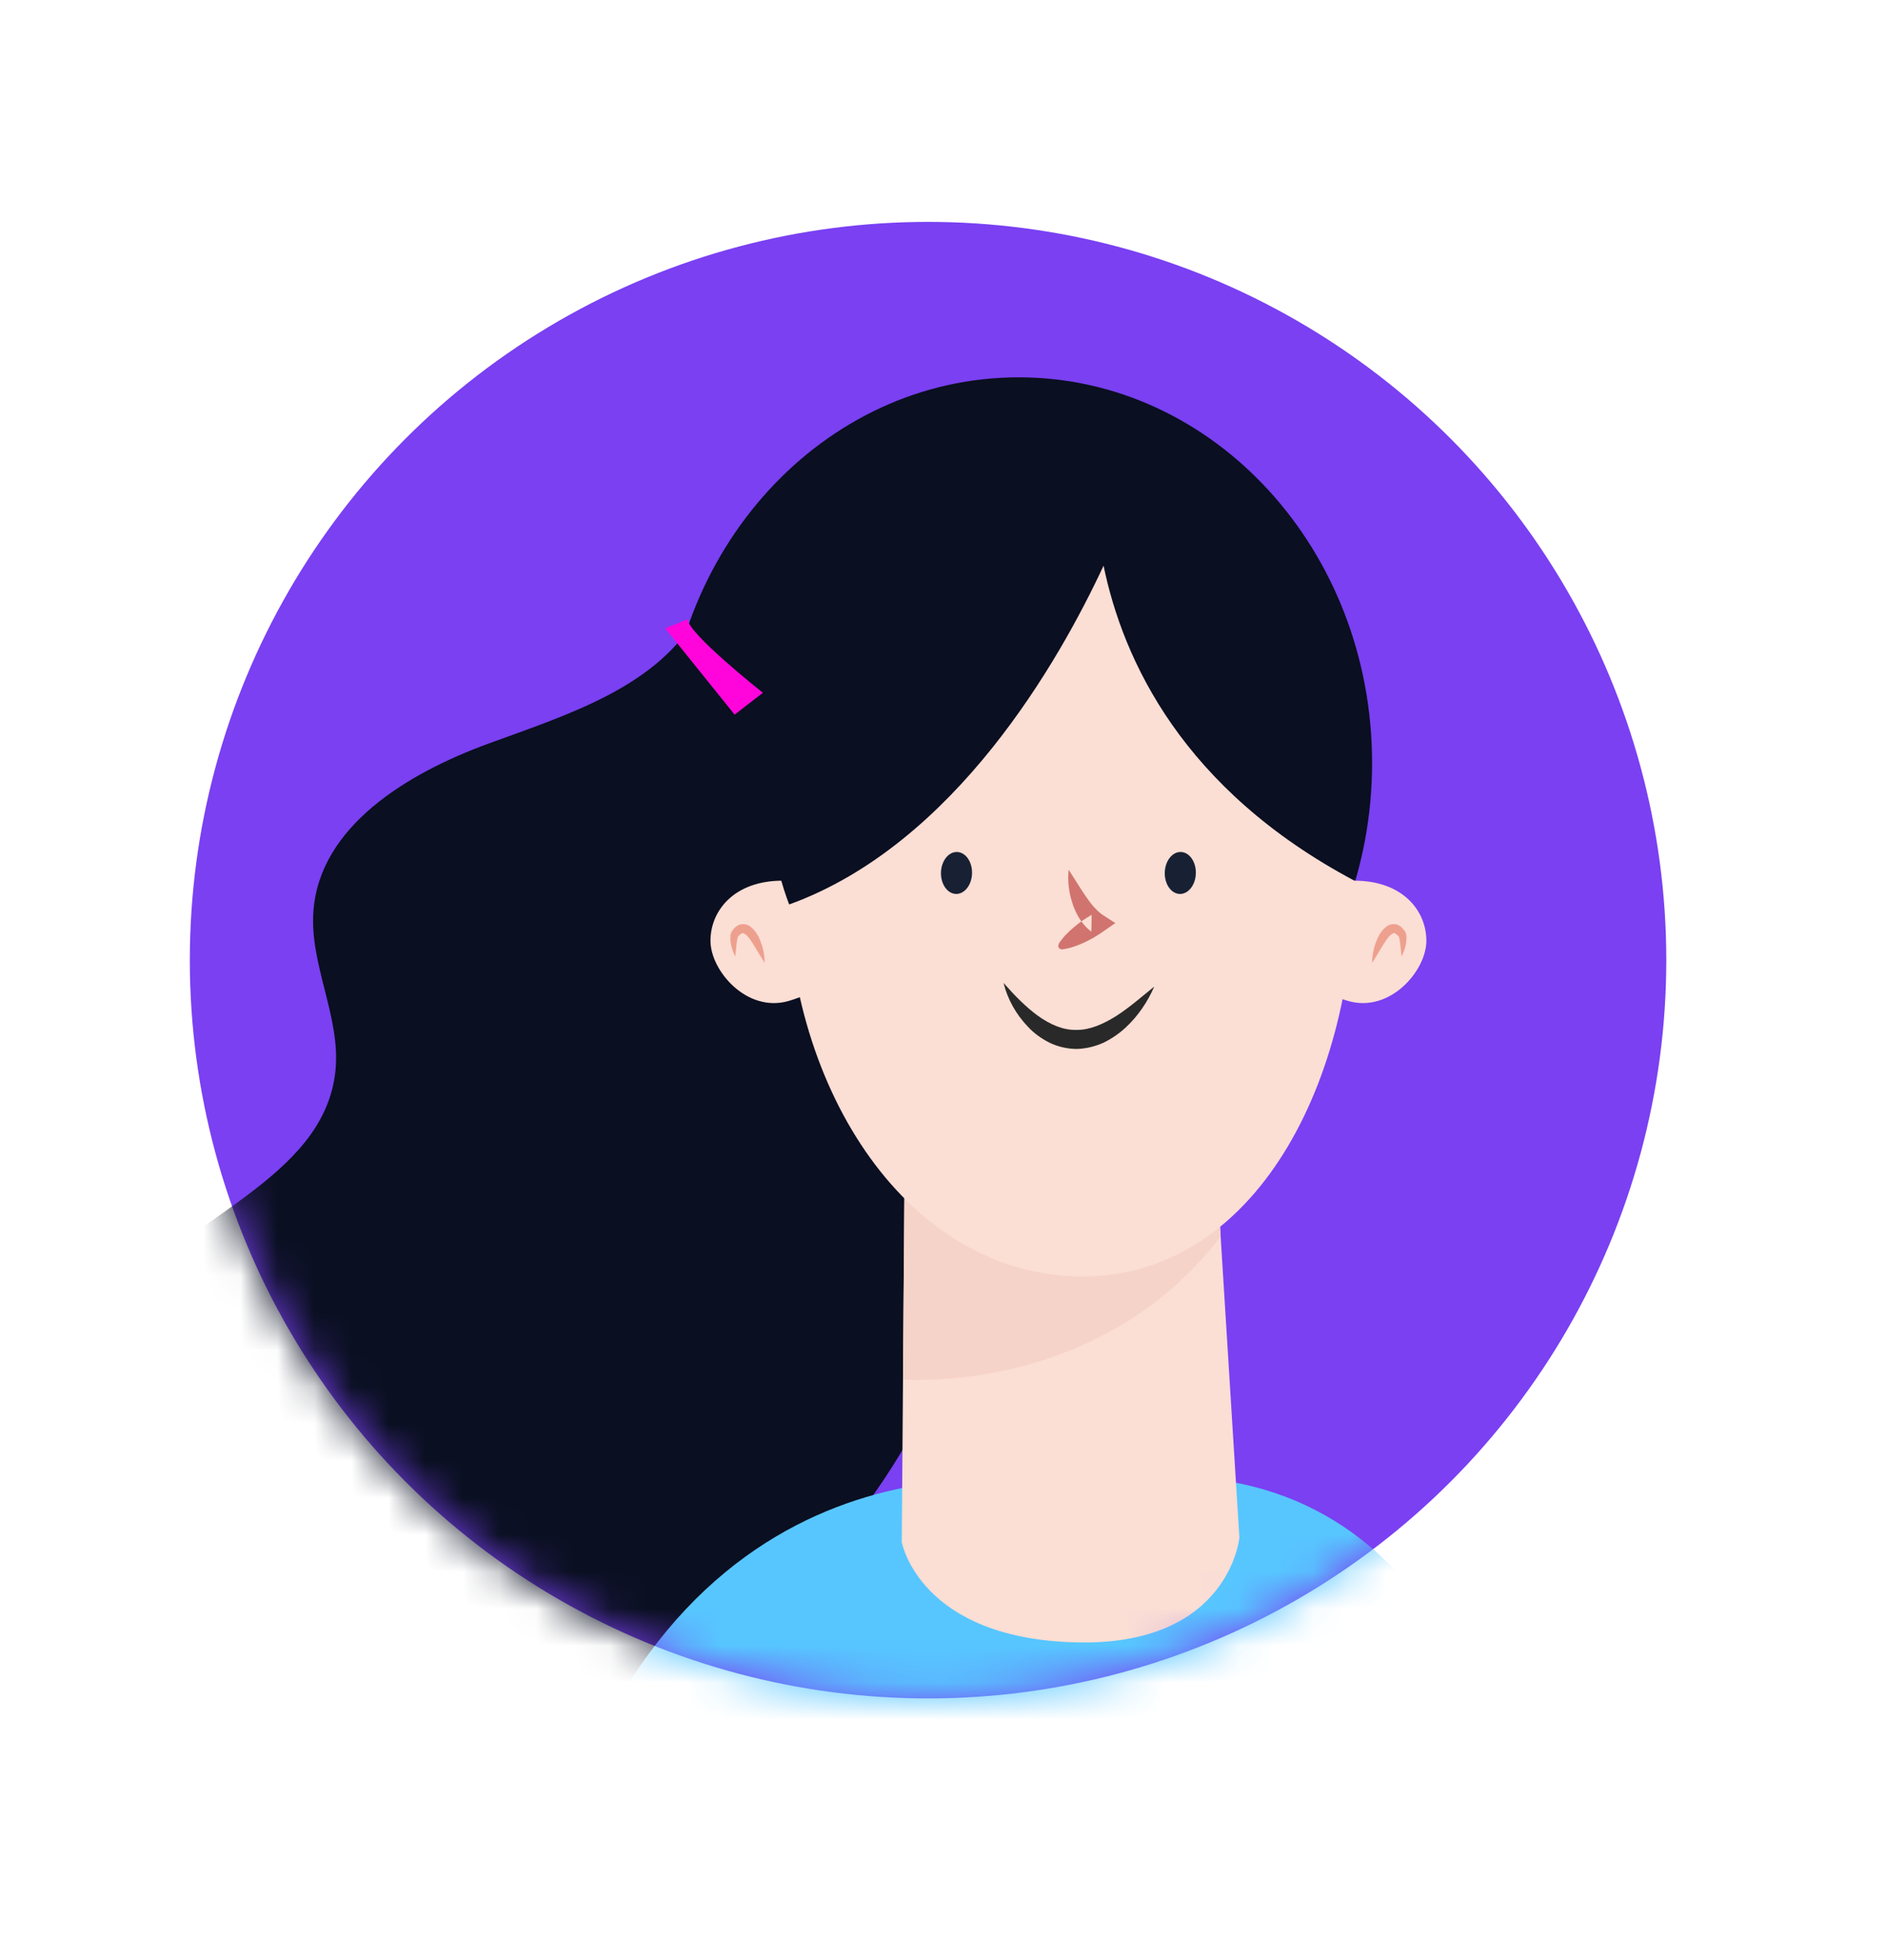 <svg width="51" height="53" viewBox="0 0 51 53" fill="none" xmlns="http://www.w3.org/2000/svg">
<g id="Group">
<g id="Group 52">
<circle id="Mask" cx="25.096" cy="25.963" r="19.963" fill="#7A40F2"/>
<mask id="mask0_0_118" style="mask-type:luminance" maskUnits="userSpaceOnUse" x="5" y="6" width="41" height="40">
<circle id="Mask_2" cx="25.096" cy="25.963" r="19.963" fill="white"/>
</mask>
<g mask="url(#mask0_0_118)">
<g id="Group_2">
<path id="Fill 4" fill-rule="evenodd" clip-rule="evenodd" d="M18.928 16.518C17.85 18.562 15.368 19.316 13.198 20.111C11.027 20.907 8.641 22.338 8.475 24.643C8.37 26.093 9.215 27.495 9.072 28.942C8.775 31.928 4.875 32.932 3.067 35.328C1.767 37.053 1.676 39.516 2.572 41.481C3.468 43.447 5.235 44.929 7.216 45.79C11.305 47.567 16.273 46.757 19.906 44.173C23.539 41.591 25.877 37.422 26.728 33.046C27.58 28.67 27.035 24.105 25.713 19.848C25.222 18.266 24.529 16.599 23.102 15.759C21.676 14.919 19.377 15.502 19.117 17.137L18.928 16.518" fill="#0A0F21"/>
<path id="Fill 5" fill-rule="evenodd" clip-rule="evenodd" d="M17.987 20.631C17.987 14.871 22.267 10.203 27.546 10.203C32.824 10.203 37.103 14.871 37.103 20.631C37.103 26.39 32.824 31.059 27.546 31.059C22.267 31.059 17.987 26.39 17.987 20.631" fill="#0A0F21"/>
<path id="Fill 6" fill-rule="evenodd" clip-rule="evenodd" d="M20.63 18.733C20.63 18.733 18.573 17.106 18.599 16.744L17.987 16.99L19.865 19.324L20.63 18.733" fill="#FF05DB"/>
<path id="Fill 7" fill-rule="evenodd" clip-rule="evenodd" d="M15.748 47.907C15.748 47.907 23.103 51.702 27.137 51.61C31.285 51.514 40.292 47.344 40.292 47.344C40.292 47.344 38.529 38.189 28.95 40.214C28.95 40.214 20.008 37.981 15.748 47.907Z" fill="#57C6FF"/>
<path id="Fill 8" fill-rule="evenodd" clip-rule="evenodd" d="M32.8 30.098L24.462 31.513L24.385 41.699C24.385 41.699 24.863 44.338 29.175 44.412C33.244 44.481 33.515 41.578 33.515 41.578L32.8 30.098L20.23 39.336" fill="#FBDED4"/>
<path id="Fill 9" fill-rule="evenodd" clip-rule="evenodd" d="M24.418 37.301V37.301L24.462 31.513L24.418 37.301" fill="#0A0F21"/>
<path id="Fill 10" fill-rule="evenodd" clip-rule="evenodd" d="M24.846 37.314C24.574 37.314 24.419 37.302 24.418 37.301L24.462 31.513L32.8 30.098L33.008 33.431C30.285 37.009 26.171 37.314 24.846 37.314" fill="#F6D3C8"/>
<path id="Fill 11" fill-rule="evenodd" clip-rule="evenodd" d="M38.571 25.439C38.571 26.249 37.585 27.396 36.454 27.066C35.676 26.84 34.68 26.249 34.68 25.439C34.68 24.628 35.815 23.814 36.625 23.814C37.932 23.814 38.571 24.628 38.571 25.439" fill="#FBDED4"/>
<path id="Fill 12" fill-rule="evenodd" clip-rule="evenodd" d="M37.103 26.039C37.105 25.863 37.134 25.688 37.192 25.521C37.254 25.354 37.318 25.185 37.503 25.046C37.545 25.013 37.621 24.988 37.687 24.988C37.722 24.991 37.761 24.994 37.792 25.005C37.82 25.02 37.848 25.035 37.874 25.053C37.924 25.089 37.949 25.133 37.985 25.172C38.031 25.24 38.031 25.298 38.033 25.347C38.035 25.541 37.976 25.705 37.901 25.866C37.88 25.692 37.87 25.515 37.84 25.37C37.831 25.337 37.817 25.306 37.81 25.306L37.74 25.248C37.695 25.22 37.686 25.23 37.639 25.256C37.545 25.316 37.453 25.467 37.369 25.603C37.286 25.745 37.198 25.89 37.103 26.039" fill="#EEA08E"/>
<path id="Fill 13" fill-rule="evenodd" clip-rule="evenodd" d="M19.212 25.439C19.212 26.249 20.198 27.396 21.328 27.066C22.107 26.84 23.102 26.249 23.102 25.439C23.102 24.628 21.967 23.814 21.157 23.814C19.85 23.814 19.212 24.628 19.212 25.439" fill="#FBDED4"/>
<path id="Fill 14" fill-rule="evenodd" clip-rule="evenodd" d="M20.679 26.039C20.585 25.89 20.497 25.745 20.414 25.603C20.33 25.467 20.237 25.316 20.143 25.256C20.096 25.23 20.087 25.22 20.043 25.248L19.972 25.306C19.966 25.306 19.952 25.337 19.943 25.37C19.912 25.515 19.902 25.692 19.882 25.866C19.807 25.705 19.748 25.541 19.749 25.347C19.752 25.298 19.751 25.24 19.798 25.172C19.833 25.133 19.858 25.089 19.908 25.053C19.934 25.035 19.962 25.02 19.991 25.005C20.021 24.994 20.06 24.991 20.095 24.988C20.161 24.988 20.237 25.013 20.279 25.046C20.464 25.185 20.529 25.354 20.59 25.521C20.649 25.688 20.677 25.863 20.679 26.039" fill="#EEA08E"/>
<path id="Fill 15" fill-rule="evenodd" clip-rule="evenodd" d="M36.62 23.328C36.764 28.986 34.086 34.394 29.435 34.513C24.783 34.632 21.424 29.802 21.279 24.144C21.135 18.487 24.259 14.143 28.911 14.024C33.562 13.905 36.475 17.67 36.62 23.328" fill="#FBDED4"/>
<path id="Fill 20" fill-rule="evenodd" clip-rule="evenodd" d="M26.285 23.615C26.278 23.929 26.083 24.178 25.852 24.173C25.62 24.167 25.438 23.908 25.445 23.595C25.453 23.282 25.647 23.032 25.879 23.038C26.111 23.044 26.293 23.302 26.285 23.615" fill="#172133"/>
<path id="Fill 21" fill-rule="evenodd" clip-rule="evenodd" d="M32.337 23.615C32.33 23.929 32.135 24.178 31.903 24.173C31.671 24.167 31.489 23.908 31.497 23.595C31.504 23.282 31.699 23.032 31.931 23.038C32.163 23.044 32.345 23.302 32.337 23.615" fill="#172133"/>
<path id="Fill 22" fill-rule="evenodd" clip-rule="evenodd" d="M27.137 26.579C27.433 26.916 27.734 27.224 28.063 27.465C28.393 27.702 28.751 27.861 29.113 27.849C29.476 27.853 29.84 27.689 30.189 27.47C30.537 27.246 30.862 26.961 31.212 26.678C31.033 27.09 30.778 27.471 30.436 27.788C30.265 27.947 30.068 28.082 29.847 28.192C29.624 28.293 29.375 28.357 29.118 28.364C28.861 28.363 28.605 28.304 28.381 28.195C28.158 28.083 27.96 27.939 27.799 27.766C27.472 27.426 27.246 27.017 27.137 26.579" fill="#292929"/>
<path id="Fill 23" fill-rule="evenodd" clip-rule="evenodd" d="M28.632 25.515C28.75 25.336 28.891 25.197 29.042 25.071C29.191 24.943 29.352 24.834 29.521 24.737L29.512 25.193C29.365 25.082 29.259 24.951 29.176 24.815C29.095 24.677 29.033 24.538 28.99 24.394C28.901 24.108 28.865 23.815 28.899 23.519C29.061 23.766 29.202 24.004 29.351 24.223C29.43 24.328 29.497 24.438 29.581 24.524C29.662 24.613 29.743 24.691 29.824 24.743L30.159 24.96L29.814 25.2C29.655 25.311 29.487 25.41 29.308 25.49C29.13 25.573 28.943 25.641 28.732 25.671C28.676 25.679 28.624 25.64 28.616 25.585L28.632 25.515" fill="#D1746F"/>
<path id="Fill 24" fill-rule="evenodd" clip-rule="evenodd" d="M33.008 12.832C31.325 11.463 28.255 12.043 28.255 12.043C25.456 12.382 22.907 14.001 21.633 16.516C19.672 20.384 21.341 24.457 21.341 24.457C25.833 22.831 28.651 17.854 29.842 15.296C30.372 17.866 31.99 21.351 36.625 23.814C36.625 23.814 37.942 16.845 33.008 12.832" fill="#0A0F21"/>
</g>
</g>
</g>
</g>
</svg>
